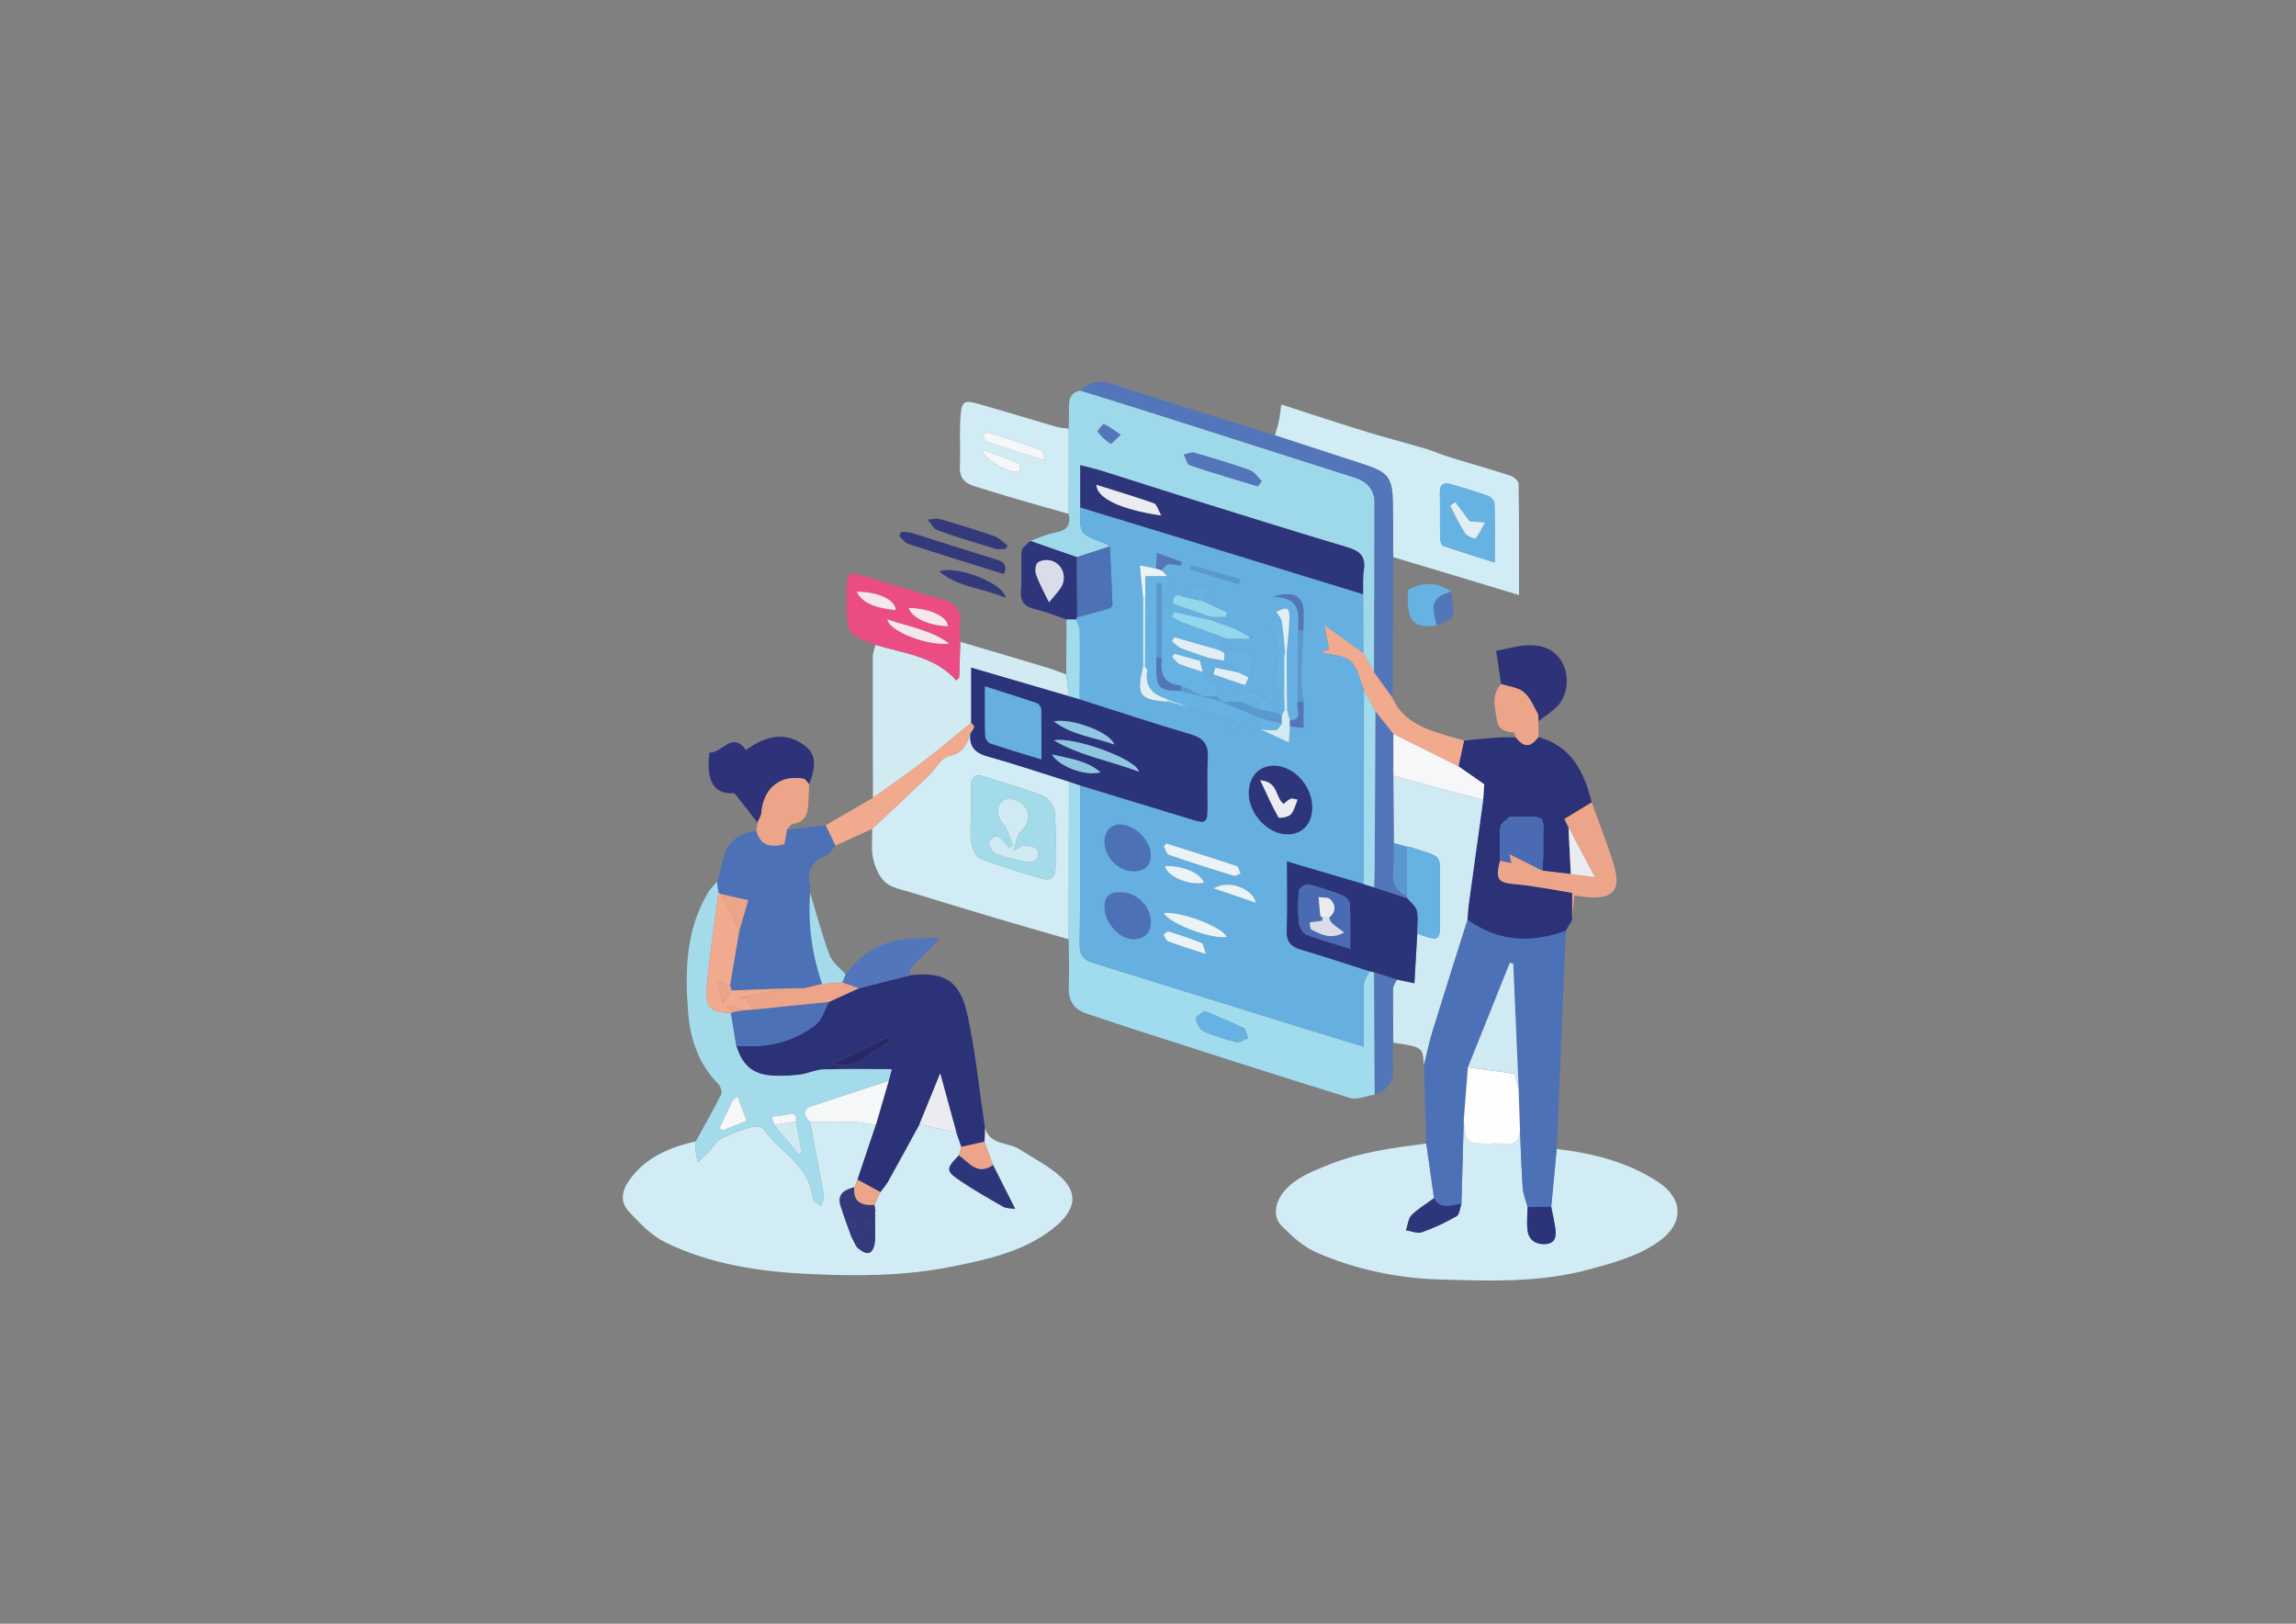 <?xml version="1.0" encoding="utf-8"?>
<!-- Generator: Adobe Illustrator 17.0.0, SVG Export Plug-In . SVG Version: 6.00 Build 0)  -->
<!DOCTYPE svg PUBLIC "-//W3C//DTD SVG 1.1//EN" "http://www.w3.org/Graphics/SVG/1.1/DTD/svg11.dtd">
<svg version="1.1" id="Layer_1" xmlns="http://www.w3.org/2000/svg" xmlns:xlink="http://www.w3.org/1999/xlink" x="0px" y="0px"
	 width="841.89px" height="595.28px" viewBox="0 0 841.89 595.28" enable-background="new 0 0 841.89 595.28" xml:space="preserve">
<rect x="0" y="0" width="841.89" height="595.28" fill="#808080" stroke="none"/>
<g>
	<g>
		<path fill="#D2ECF5" d="M361.156,413.277c1.629,6.658,8.338,5.327,12.514,7.98c5.063,3.217,10.541,6,14.973,9.945
			c8.492,7.557,3.821,14.372-3.067,19.622c-10.739,8.185-23.702,10.964-36.736,13.576c-17.1,3.426-34.355,3.487-51.555,2.698
			c-18.364-0.842-36.667-3.458-53.412-11.674c-5.077-2.491-9.366-7.023-13.308-11.275c-4.252-4.587-1.567-9.513,1.607-13.328
			c5.904-7.096,14.141-10.396,22.95-12.388c-0.053,0.995-0.242,2.008-0.126,2.984c0.186,1.564,0.575,3.104,0.878,4.654
			c1.322-1.223,2.709-2.384,3.95-3.684c1.532-1.606,2.639-3.895,4.472-4.877c3.455-1.85,7.236-3.184,11.011-4.293
			c1.411-0.415,4.013-0.184,4.66,0.74c5.99,8.552,17.184,13.458,18.11,25.64c0.068,0.901,1.947,1.664,2.985,2.491
			c0.377-1.21,1.249-2.507,1.054-3.615c-1.6-9.078-3.398-18.121-5.136-27.174c5.4-0.009,10.804-0.143,16.198,0.025
			c2.666,0.083,5.314,0.724,7.97,1.112c-2.243,6.684-4.487,13.367-6.734,20.041c-0.388,0.921-0.772,1.851-1.156,2.781
			c-3.435,0.912-6.37,2.343-5.072,6.689c1.143,3.829,2.616,7.56,3.943,11.334c0.644,1.259,1.288,2.517,1.932,3.776l0.194,0.196
			c0.218,0.2,0.437,0.4,0.655,0.599c2.626,2.058,4.809,2.502,5.748-1.58c0.082-0.664,0.163-1.327,0.245-1.991
			c-0.01-3.339-0.02-6.679-0.03-10.018c0.173-0.323,0.167-0.643-0.017-0.96c-0.068-0.526-0.136-1.053-0.204-1.579
			c0.711-1.557,1.421-3.115,2.132-4.672c0.966-1.314,2.084-2.543,2.874-3.956c3.867-6.919,7.647-13.888,11.458-20.839
			c4.521,0.98,9.042,1.96,13.564,2.941c0.606,1.755,1.212,3.511,1.814,5.264c-0.287,1.022-0.571,2.046-0.855,3.07
			c-4.889,5.048-4.945,5.754,0.903,9.66c4.962,3.315,10.166,6.277,15.352,9.24c1.032,0.589,2.465,0.476,4.353,0.794
			c-3.035-6.019-5.586-11.077-8.137-16.135c-1.038-2.84-2.076-5.68-3.114-8.52C361.049,416.806,361.102,415.041,361.156,413.277z"/>
		<path fill="#D2ECF5" d="M570.805,421.236c13.244,1.564,26.024,4.722,37.286,12.168c9.371,6.195,9.294,15.334,0.143,21.762
			c-7.742,5.438-16.622,7.805-25.644,10.247c-18.085,4.895-36.491,4.236-54.794,3.66c-15.588-0.49-30.98-3.688-45.356-10.018
			c-4.63-2.039-8.675-5.837-12.361-9.468c-3.516-3.463-2.591-8.65,0.542-12.535c4.068-5.044,9.757-7.233,15.341-9.554
			c11.832-4.917,24.411-6.71,37.028-8.226c0.944,6.665,1.888,13.331,2.831,19.996c-2.776,2.043-5.819,3.822-8.22,6.238
			c-1.263,1.271-1.405,3.656-2.053,5.537c1.958,0.286,4.171,1.298,5.824,0.717c4.399-1.547,8.679-3.566,12.728-5.883
			c1.098-0.628,1.209-2.981,1.773-4.542c0.281-10.161,0.562-20.322,0.843-30.483c0.858,8.391,0.858,8.391,9.463,8.409
			c1.318,0.003,2.673-0.189,3.947,0.049c5.281,0.987,7.639-1.125,7.162-6.455c0.329,7.551,0.539,15.11,1.059,22.648
			c0.163,2.358,1.162,4.659,1.778,6.986c-0.034,2.814-0.339,5.657-0.037,8.435c0.413,3.809,3.255,5.423,6.686,5.17
			c3.877-0.287,3.933-3.36,3.45-6.334c-0.397-2.449-0.945-4.874-1.426-7.31C569.467,435.38,570.136,428.308,570.805,421.236z"/>
		<path fill="#9ED8EB" d="M391.887,157.199c0.03-2.792,0.119-5.584,0.074-8.375c-0.05-3.022,1.05-5.087,4.234-5.633
			c8.714,2.72,17.441,5.401,26.14,8.167c24.834,7.897,49.658,15.821,74.481,23.752c4.399,1.406,7.185,4.354,7.192,9.067
			c0.033,20.793-0.087,41.586-0.151,62.379c-1.32-2.381-2.641-4.762-3.961-7.143c-0.027-7.185-0.055-14.37-0.082-21.556
			c0.073-2.987-0.157-6.02,0.286-8.952c0.75-4.969-1.559-6.933-6.055-8.272c-19.034-5.667-37.985-11.617-56.947-17.525
			c-11.074-3.45-22.104-7.039-33.171-10.511c-2.452-0.769-4.976-1.311-7.826-2.051c0,5.557,0,10.521,0,15.485
			c-0.279,9.766-0.276,9.757,8.799,13.086c0.737,0.27,1.387,0.78,2.077,1.178c-4.032,1.323-8.064,2.645-12.096,3.968
			c-5.693-1.983-11.385-3.965-17.078-5.948c3.03-1.057,5.988-2.536,9.107-3.069c4.23-0.723,5.907-2.685,4.935-6.861
			C391.86,177.989,391.873,167.594,391.887,157.199z M461.196,178.296c0.479-0.643,0.959-1.286,1.438-1.929
			c-1.445-1.365-2.662-3.367-4.376-3.982c-6.685-2.398-13.506-4.437-20.336-6.401c-1.117-0.321-2.536,0.406-3.815,0.648
			c0.708,1.355,1.124,3.574,2.17,3.927C444.516,173.339,452.875,175.763,461.196,178.296z M410.935,159.399
			c-2.551-1.704-4.262-3.046-6.184-3.92c-0.293-0.133-2.436,2.593-2.253,2.821c1.328,1.661,2.931,3.179,4.716,4.323
			C407.52,162.82,409.109,161.014,410.935,159.399z"/>
		<path fill="#4D71B7" d="M536.716,410.855c-0.281,10.161-0.562,20.322-0.843,30.483c-3.534,0.202-7.503,2.517-10.052-2.068
			c-0.944-6.665-1.888-13.331-2.831-19.996c-0.3-9.594-0.6-19.189-0.901-28.784c1.036-4.165,1.883-8.387,3.144-12.481
			c4.203-13.646,8.555-27.246,12.849-40.863c11.251,8.16,23.359,8.723,36.057,4.069c-1.111,26.674-2.222,53.348-3.333,80.022
			c-0.669,7.072-1.338,14.144-2.006,21.215c-2.891,0.013-5.782,0.026-8.673,0.039c-0.616-2.327-1.616-4.628-1.778-6.986
			c-0.52-7.538-0.729-15.097-1.06-22.646c-0.147-4.533-0.292-9.069-0.438-13.604c-0.659-15.312-1.318-30.624-1.978-45.936
			c-0.417-0.113-0.835-0.226-1.252-0.339c-5.125,12.782-10.249,25.565-15.374,38.347
			C537.736,397.836,537.226,404.345,536.716,410.855z"/>
		<path fill="#2C3278" d="M352.497,420.463c-0.606-1.755-1.211-3.511-1.817-5.266c-1.901-6.95-3.801-13.9-5.926-21.671
			c-2.791,6.843-5.214,12.787-7.638,18.73c-3.811,6.951-7.591,13.919-11.458,20.839c-0.79,1.413-1.907,2.642-2.859,3.954
			c-2.784-1.522-5.583-3.042-8.381-4.562c2.243-6.684,4.487-13.367,6.73-20.05c1.57-5.389,3.14-10.78,4.71-16.17
			c0.306-1.156,0.612-2.312,1.135-4.287c-8.887,0-17.001-0.179-25.1,0.096c-2.902,0.098-5.735,1.552-8.658,1.919
			c-3.266,0.41-6.609,0.512-9.899,0.354c-7.197-0.346-11.288-3.838-13.351-11.005c10.589,0.94,20.552-1.053,29.022-7.602
			c2.386-1.845,3.327-5.559,4.93-8.416c3.665-1.674,7.33-3.348,10.995-5.022c6.301-1.595,12.603-3.19,18.904-4.785
			c12.591-1.287,18.155,1.95,20.938,14.669c2.816,12.87,4.111,26.073,6.072,39.13c0.098,0.654,0.206,1.306,0.309,1.959
			c-0.054,1.765-0.108,3.529-0.161,5.292C358.163,419.199,355.33,419.831,352.497,420.463z M326.776,381.847
			c-0.271-0.591-0.542-1.182-0.813-1.774c-6.867,3.316-13.735,6.632-20.602,9.948C314.996,392.753,319.569,384.41,326.776,381.847z"
			/>
		<path fill="#D2ECF5" d="M391.879,344.361c-9.022-2.618-18.057-5.192-27.063-7.867c-10.216-3.035-20.418-6.118-30.598-9.273
			c-3.281-1.017-7.09-1.607-9.526-3.706c-2.33-2.008-3.814-5.581-4.526-8.725c-0.79-3.488-0.284-7.27-0.342-10.92
			c6.847-6.441,13.719-12.858,20.527-19.343c2.629-2.505,4.785-6.803,7.734-7.392c5.215-1.04,6.36-4.371,7.753-8.193
			c-0.507,4.764,1.672,7.084,6.305,8.373c10.02,2.787,19.886,6.126,29.815,9.239C391.932,305.823,391.905,325.092,391.879,344.361z
			 M356.007,298.833c0,3.322-0.39,6.707,0.138,9.942c0.348,2.134,1.557,5.233,3.175,5.865c7.499,2.929,15.23,5.303,22.976,7.535
			c2.827,0.815,4.771-0.506,4.72-3.944c-0.102-6.808,0.293-13.644-0.237-20.412c-0.167-2.136-2.2-5.18-4.117-5.936
			c-7.167-2.827-14.63-4.91-22.003-7.206c-3.245-1.01-4.7,0.399-4.658,3.693C356.045,291.857,356.01,295.345,356.007,298.833z"/>
		<path fill="#A0DCED" d="M391.879,344.361c0.026-19.269,0.053-38.538,0.079-57.807c1.371,0.472,2.741,0.944,4.111,1.417
			c-0.024,19.488,0.099,38.978-0.191,58.462c-0.061,4.129,1.863,5.626,5.103,6.633c25.047,7.785,50.096,15.566,75.148,23.338
			c7.683,2.384,15.375,4.735,23.874,7.351c0-8.295-0.128-15.589,0.099-22.871c0.051-1.622,1.354-3.204,2.081-4.805
			c0.567,0.127,1.135,0.255,1.702,0.382c0.069,14.953,0.139,29.906,0.208,44.859c-3.049,0.459-6.439,2.023-9.095,1.205
			c-26.109-8.039-52.1-16.459-78.114-24.806c-6.155-1.975-12.263-4.096-18.404-6.115c-4.748-1.561-6.779-4.737-6.583-9.776
			C392.123,356.015,391.905,350.184,391.879,344.361z M441.696,370.653c-1.315,1.005-3.396,2.087-3.264,2.589
			c0.455,1.737,1.303,4.092,2.684,4.729c3.887,1.792,8.065,3.051,12.239,4.065c1.253,0.304,2.868-0.885,4.317-1.391
			c-0.552-1.286-0.76-3.262-1.716-3.739C451.424,374.645,446.688,372.792,441.696,370.653z"/>
		<path fill="#2C3278" d="M574.138,341.214c-12.697,4.655-24.805,4.091-36.057-4.068c0.144-1.805,0.2-3.622,0.444-5.414
			c1.75-12.82,3.539-25.635,5.315-38.452c0.149-2.278,0.299-4.556,0.378-5.761c-3.691-2.569-6.559-4.566-9.427-6.562
			c0.681-3.145,1.363-6.29,2.044-9.435c3.846-0.372,7.688-0.812,11.541-1.091c2.447-0.177,4.911-0.115,7.368-0.159
			c3.194,3.871,5.273,3.855,8.377-0.064c12.171,3.372,16.796,12.893,19.528,23.949c-3.283,1.993-6.571,3.996-10.004,6.088
			c0.477,0.977,0.978,2.005,1.48,3.033c0.283,5.719,0.566,11.437,0.849,17.156c-3.433-0.399-6.865-0.798-10.298-1.198
			c0.064-2.821,0.217-5.643,0.176-8.463c-0.192-13.138,2.326-11.108-11.779-11.356c-0.166-0.003-0.404-0.069-0.488,0.015
			c-1.197,1.195-3.248,2.316-3.393,3.641c-0.448,4.105-0.169,8.289-0.172,12.442c-1.768,7.109-0.764,8.113,6.102,8.697
			c6.649,0.565,13.226,1.985,20.371,3.114c0,3.712,0,6.811,0,9.911C575.71,338.562,574.924,339.888,574.138,341.214z"/>
		<path fill="#D2ECF5" d="M467.496,159.605c0.503-1.812,1.103-3.605,1.483-5.442c0.377-1.826,0.533-3.698,0.829-5.865
			c11.024,3.544,21.298,6.948,31.638,10.136c6.898,2.127,13.91,3.882,20.831,5.936c3.281,0.974,6.435,2.372,9.707,3.382
			c7.262,2.242,14.593,4.266,21.818,6.62c1.256,0.409,3.023,1.983,3.04,3.043c0.209,13.089,0.136,26.183,0.136,40.733
			c-5.899-1.787-10.852-3.295-15.809-4.787c-10.094-3.037-20.191-6.066-30.286-9.099c-0.047-6.463-0.066-12.925-0.15-19.388
			c-0.127-9.78-1.528-11.67-10.707-14.663C489.182,166.677,478.339,163.141,467.496,159.605z M548.083,206.232
			c0-8.212,0.093-14.966-0.106-21.712c-0.028-0.951-1.311-2.347-2.31-2.704c-4.507-1.607-9.104-2.974-13.703-4.307
			c-2.668-0.774-4.055,0.169-3.994,3.175c0.109,5.468-0.029,10.941,0.075,16.409c0.02,1.043,0.432,2.772,1.08,3
			C535.074,202.187,541.115,204.02,548.083,206.232z"/>
		<path fill="#A3DBEB" d="M269.985,383.342c2.063,7.167,6.153,10.659,13.351,11.005c3.29,0.158,6.633,0.057,9.899-0.354
			c2.923-0.367,5.755-1.821,8.658-1.919c8.099-0.275,16.213-0.096,25.1-0.096c-0.523,1.975-0.829,3.131-1.135,4.287
			c-9.332,3.059-18.671,6.098-27.994,9.185c-4.039,1.338-3.026,3.528-0.883,5.846c1.738,9.053,3.537,18.096,5.136,27.174
			c0.195,1.109-0.676,2.406-1.054,3.615c-1.037-0.827-2.916-1.59-2.985-2.491c-0.926-12.182-12.12-17.089-18.11-25.64
			c-0.648-0.925-3.249-1.155-4.66-0.74c-3.775,1.109-7.556,2.443-11.011,4.293c-1.833,0.981-2.94,3.271-4.472,4.877
			c-1.241,1.3-2.628,2.461-3.95,3.684c-0.303-1.55-0.692-3.09-0.878-4.654c-0.116-0.977,0.073-1.99,0.126-2.984
			c3.152-5.731,6.421-11.406,9.332-17.258c0.455-0.915-0.32-3.037-1.204-3.928c-7.172-7.232-10.162-16.391-10.921-26.034
			c-1.188-15.1-0.905-30.2,7.214-43.859c0.906-1.524,2.251-2.785,3.393-4.168c0.178,1.342,0.356,2.683,0.53,4.024
			c-1.509,11.707-3.374,23.384-4.387,35.133c-0.614,7.123,1.659,8.859,8.923,9.076C268.664,375.393,269.324,379.368,269.985,383.342
			z M291.01,408.274c-2.681,0.389-5.362,0.777-8.043,1.166c0.314,0.986,0.627,1.973,0.941,2.959c2.97,3.613,5.939,7.227,8.909,10.84
			c0.386-0.23,0.773-0.46,1.159-0.69c-0.698-3.781-1.395-7.563-2.093-11.344c-0.001-0.623-0.001-1.246-0.002-1.868
			C291.591,408.983,291.301,408.629,291.01,408.274z M275.751,410.087c-0.656,0.268-1.312,0.536-1.968,0.805
			c-1.121-2.968-2.243-5.935-3.364-8.903c-0.612,0.504-1.224,1.008-1.836,1.511c-1.567,3.357-3.133,6.714-4.7,10.071
			c0.37,0.293,0.741,0.587,1.111,0.88C268.58,412.996,272.166,411.541,275.751,410.087z"/>
		<path fill="#4D71B7" d="M263.469,327.209c-0.178-1.341-0.356-2.682-0.533-4.024c0.633-2.223,1.512-4.409,1.852-6.675
			c1.098-7.303,5.559-10.919,12.538-11.975c1.404,4.987,4.367,6.424,10.294,4.952c0.303-1.75,0.61-3.522,0.918-5.295
			c4.748-0.557,9.497-1.113,14.246-1.67c1.192,2.495,2.383,4.99,3.575,7.485c-1.163,1.279-2.089,3.158-3.532,3.729
			c-5.061,2.002-7.002,5.374-5.869,10.657c0.203,0.948,0.079,1.967,0.107,2.952c-0.839,11.431,0.675,22.553,4.394,33.382
			c-2.148,0.516-4.294,1.034-6.44,1.551c-1.002,0.025-2.003,0.05-3.005,0.075c-1.349,0.015-2.699,0.03-4.048,0.045
			c-6.549,0.242-13.099,0.484-19.648,0.725c-0.212-0.617-0.424-1.235-0.636-1.852c1.127-6.651,2.253-13.301,3.38-19.952
			c1.093-3.753,2.186-7.505,3.283-11.274c-3.746-0.853-6.94-1.58-10.134-2.307C264.035,327.471,263.788,327.295,263.469,327.209z"/>
		<path fill="#CFEAF3" d="M543.842,293.281c-1.776,12.817-3.565,25.632-5.315,38.452c-0.245,1.792-0.301,3.609-0.444,5.414
			c-4.295,13.617-8.646,27.217-12.849,40.862c-1.261,4.094-2.108,8.316-3.144,12.481c-0.387-6.6-0.387-6.6-11.198-8.227
			c-0.051-6.608-0.171-13.216-0.088-19.822c0.014-1.116,0.903-2.221,1.386-3.332c2.138,0.453,4.278,0.907,6.433,1.364
			c0.383-6.532,0.727-12.403,1.073-18.276c0.615,0.257,1.214,0.559,1.843,0.767c6,1.982,6.46,1.643,6.479-4.776
			c0.013-4.328,0.043-8.657,0.001-12.984c-0.123-12.646,1.662-10.543-11.133-14.708c-0.305-0.099-0.66-0.047-0.991-0.066
			c-1.609-0.446-3.217-0.891-4.826-1.337c-0.059-8.266-0.119-16.531-0.178-24.797c1.883,0.57,3.753,1.19,5.653,1.7
			C525.638,288.44,534.741,290.855,543.842,293.281z"/>
		<path fill="#D2EBF3" d="M352.13,235.305c10.52,3.119,21.049,6.213,31.556,9.376c2.466,0.742,4.862,1.716,7.29,2.584
			c0.32,2.657,0.64,5.314,0.96,7.972c-11.674-3.411-23.349-6.821-35.814-10.463c0,7.34,0,13.773,0,20.205
			c-5.875,4.763-11.646,9.663-17.655,14.252c-6.001,4.583-12.24,8.855-18.375,13.263c-0.035-17.275-0.094-34.55-0.059-51.824
			c0.003-1.42,0.645-2.838,0.99-4.257c10.437,3.199,21.816,4.133,29.609,13.056c0.697-0.766,1.083-0.992,1.092-1.231
			C351.887,243.928,352.004,239.616,352.13,235.305z"/>
		<path fill="#5376BA" d="M467.496,159.605c10.843,3.536,21.686,7.072,32.53,10.607c9.179,2.993,10.581,4.883,10.707,14.663
			c0.084,6.462,0.102,12.925,0.15,19.388c-0.059,15.316-0.112,30.633-0.184,45.949c-0.009,1.828-0.125,3.655-0.189,5.478
			c-2.216-3.048-4.434-6.09-6.653-9.133c0.064-20.793,0.184-41.586,0.151-62.379c-0.007-4.713-2.793-7.662-7.192-9.067
			c-24.823-7.931-49.647-15.855-74.481-23.752c-8.699-2.766-17.426-5.447-26.14-8.167c3.543-3.546,7.341-3.848,12.168-2.261
			C427.998,147.384,447.773,153.417,467.496,159.605z"/>
		<path fill="#D2ECF5" d="M391.887,157.199c-0.013,10.395-0.027,20.79-0.041,31.186c-6.658-1.887-13.325-3.736-19.966-5.675
			c-4.919-1.437-9.802-2.994-14.703-4.492c-3.622-1.107-5.428-3.261-5.225-7.333c0.298-5.98-0.199-12.006,0.23-17.97
			c0.425-5.909,1.234-6.343,6.813-4.769c9.378,2.647,18.691,5.526,28.051,8.238C388.607,156.837,390.27,156.936,391.887,157.199z
			 M383.151,168.79c-0.583-2.047-0.614-3.48-1.097-3.653c-6.516-2.34-13.083-4.54-19.683-6.635c-0.469-0.149-1.85,0.84-1.822,1.228
			c0.059,0.8,0.621,2.035,1.259,2.249C368.574,164.245,375.394,166.345,383.151,168.79z M359.83,164.665
			c1.549,4.445,11.362,9.448,13.746,8.039c0.502-0.297,0.596-2.543,0.36-2.64C369.571,168.26,365.128,166.645,359.83,164.665z"/>
		<path fill="#EB4C83" d="M352.13,235.305c-0.126,4.311-0.243,8.623-0.405,12.933c-0.009,0.239-0.396,0.465-1.092,1.231
			c-7.793-8.923-19.173-9.857-29.609-13.056c-10.481-3.97-10.361-3.972-10.564-15.343c-0.244-13.695-0.094-11.672,11.41-8.349
			c7.646,2.209,15.194,4.776,22.884,6.813c5.28,1.399,8.14,3.986,7.241,9.814C351.695,231.28,352.066,233.316,352.13,235.305z
			 M348.022,235.939c-6.587-4.98-14.755-6.114-22.634-8.866C325.749,231.156,339.695,236.915,348.022,235.939z M314.151,216.947
			c1.629,3.796,6.752,6.094,14.263,6.712C328.424,219.992,322.074,216.907,314.151,216.947z M333.173,222.862
			c1.328,3.788,7.242,6.421,14.424,6.741C347.347,226.026,341.304,223.119,333.173,222.862z"/>
		<path fill="#2E3278" d="M277.753,301.567c-2.706-3.455-5.413-6.911-8.452-10.792c-7.252,0.656-10.613-4.241-9.154-14.9
			c4.531,0.46,8.23-8.061,13.38-0.919c6.941-4.947,14.154-7.163,21.579-1.579c4.077,3.066,4.31,7.271,1.584,14.099
			c-0.685-0.686-1.287-1.833-2.075-1.981c-8.517-1.592-14.726,3.534-15.434,12.437C279.082,299.174,278.247,300.357,277.753,301.567
			z"/>
		<path fill="#EDA58A" d="M576.496,337.236c0-3.099,0-6.199,0-9.911c-7.145-1.129-13.722-2.549-20.371-3.114
			c-6.866-0.583-7.87-1.588-6.103-8.695c1.217,0.262,2.436,0.521,4.153,0.887c-0.403-1.815-0.671-3.02-0.732-3.295
			c3.841,1.924,8.038,4.026,12.235,6.128c3.433,0.399,6.865,0.798,10.298,1.197c2.472,0.327,4.944,0.654,8.846,1.171
			c-3.712-7.016-6.703-12.671-9.695-18.326c-0.501-1.028-1.003-2.055-1.48-3.033c3.433-2.092,6.721-4.095,10.004-6.088
			c2.761,7.774,5.844,15.443,8.208,23.327c2.624,8.748-0.417,12.135-9.528,11.444c-1.614-0.122-3.217-0.396-5.093-0.634
			C576.977,331.448,576.737,334.342,576.496,337.236z"/>
		<path fill="#F2AA8E" d="M503.856,246.557c2.219,3.043,4.437,6.085,6.653,9.133c2.559,5.979,7.439,9.47,13.196,11.727
			c4.259,1.67,8.747,2.756,13.132,4.104c-0.683,3.147-1.364,6.292-2.045,9.44c-7.969-3.968-15.939-7.941-23.909-11.913
			c-2.179-2.727-4.359-5.454-6.538-8.182c-1.4-2.601-2.8-5.202-4.199-7.804c-1.534-3.646-2.21-8.219-4.855-10.666
			c-2.422-2.242-6.97-2.187-11.073-3.275c1.451-0.492,2.547-0.864,3.074-1.043c-0.565-2.983-1.061-5.601-1.721-9.085
			c5.438,3.956,9.88,7.189,14.322,10.421C501.215,241.795,502.536,244.176,503.856,246.557z"/>
		<path fill="#F2AA8E" d="M320.093,292.494c6.135-4.408,12.373-8.68,18.375-13.263c6.008-4.589,11.78-9.488,17.656-14.25
			c0.402,0.494,1.222,1.102,1.123,1.455c-0.25,0.896-0.911,1.677-1.408,2.504c-1.393,3.825-2.538,7.156-7.753,8.196
			c-2.949,0.588-5.104,4.887-7.734,7.392c-6.807,6.485-13.679,12.902-20.527,19.343c-4.49,2.045-8.978,4.094-13.467,6.139
			c-1.191-2.498-2.382-4.993-3.574-7.488C308.553,299.179,314.323,295.837,320.093,292.494z"/>
		<path fill="#2E3278" d="M550.429,250.77c-0.614-4.076-1.228-8.151-1.828-12.139c4.701-0.906,8.012-1.945,11.363-2.098
			c5.197-0.238,9.886,1.314,12.746,6.139c2.759,4.656,2.327,11.75-1.337,15.865c-2.045,2.297-4.822,3.942-7.27,5.88
			c-0.076-0.951,0.144-2.069-0.28-2.824c-1.539-2.742-2.804-5.96-5.111-7.853C556.576,251.988,553.238,251.702,550.429,250.77z"/>
		<path fill="#2E367B" d="M377.802,198.315c5.693,1.983,11.385,3.965,17.079,5.949c0.033,7.362,0.065,14.723,0.097,22.084
			c-0.18,0.233-0.29,0.496-0.33,0.787c-1.198-0.007-2.395-0.013-3.593-0.02c-3.749-1.269-7.431-2.827-11.267-3.728
			c-3.97-0.932-5.842-2.616-5.414-7.046c0.46-4.751-0.137-9.601,0.244-14.366C374.723,200.679,376.69,199.531,377.802,198.315z
			 M384.65,220.813c1.761-2.151,3.092-3.583,4.202-5.17c2.545-3.64,0.952-8.799-3.337-10.082c-1.519-0.454-3.814-0.226-4.981,0.683
			c-0.877,0.684-1.074,3.155-0.597,4.478C381.122,214.01,382.866,217.095,384.65,220.813z"/>
		<path fill="#5376BA" d="M333.837,357.517c-6.301,1.595-12.603,3.19-18.904,4.784c-2.037-0.704-4.075-1.407-6.112-2.11
			c0.414-0.984,0.827-1.968,1.241-2.953c6.672-8.936,15.467-13.457,26.735-13.15c2.429,0.066,4.878-0.622,7.983-0.056
			c-3.623,3.657-7.288,7.274-10.813,11.023C333.537,355.513,333.862,356.68,333.837,357.517z"/>
		<path fill="#EDA58A" d="M277.753,301.567c0.494-1.21,1.329-2.393,1.427-3.635c0.709-8.903,6.917-14.029,15.434-12.437
			c0.788,0.147,1.39,1.295,2.075,1.981c-0.11,2.582-0.175,5.163-0.336,7.739c-0.222,3.574-1.489,6.237-5.564,6.82
			c-0.833,0.119-1.5,1.406-2.248,2.155c-0.312,1.773-0.619,3.546-0.922,5.296c-5.928,1.472-8.891,0.035-10.294-4.952
			C277.471,303.546,277.612,302.556,277.753,301.567z"/>
		<path fill="#5376BA" d="M512.19,359.108c-0.485,1.11-1.374,2.215-1.388,3.331c-0.083,6.606,0.037,13.215,0.088,19.822
			c-0.069,2.65-0.442,5.335-0.143,7.943c0.633,5.528-1.185,9.355-6.654,11.115c-0.068-14.953-0.138-29.906-0.207-44.859
			C506.654,357.343,509.422,358.226,512.19,359.108z"/>
		<path fill="#EDA58A" d="M550.429,250.77c2.809,0.932,6.147,1.218,8.283,2.971c2.307,1.894,3.572,5.112,5.111,7.853
			c0.424,0.756,0.204,1.873,0.28,2.824c0.007,1.93,0.013,3.86,0.02,5.79c-3.104,3.919-5.183,3.935-8.376,0.064
			c-0.198-0.585-0.338-1.651-0.599-1.682c-3.048-0.355-5.651-0.801-6.287-4.732C548.116,259.262,546.796,254.772,550.429,250.77z"/>
		<path fill="#34397C" d="M330.527,194.931c1.42,0.184,2.902,0.165,4.249,0.583c10.104,3.142,20.165,6.426,30.279,9.535
			c2.673,0.822,4.552,1.743,3.05,5.439c-11.91-3.738-23.56-7.333-35.148-11.12c-1.264-0.413-2.165-1.939-3.234-2.948
			C329.991,195.924,330.259,195.428,330.527,194.931z"/>
		<path fill="#66B2E3" d="M526.961,229.263c-8.856,1.375-11.558-1.911-10.587-13.067c5.379-2.914,10.668-2.849,15.839,0.71
			C525.478,218.85,524.342,221.524,526.961,229.263z"/>
		<path fill="#34397C" d="M368.708,201.258c-1.262,0-2.616,0.301-3.772-0.049c-7.134-2.163-14.274-4.33-21.285-6.851
			c-1.431-0.514-2.318-2.539-3.456-3.867c1.496-0.082,3.108-0.569,4.468-0.178c6.684,1.923,13.345,3.953,19.914,6.236
			c1.805,0.627,3.263,2.255,4.879,3.424C369.206,200.401,368.957,200.83,368.708,201.258z"/>
		<path fill="#A3DBEB" d="M310.062,357.239c-0.414,0.984-0.827,1.968-1.239,2.953c-2.453,0.179-4.907,0.358-7.362,0.536
			c-3.72-10.831-5.235-21.953-4.396-33.384c2.325,7.633,4.346,15.378,7.135,22.836C305.211,352.886,308.054,354.906,310.062,357.239
			z"/>
		<path fill="#A0DCED" d="M391.056,227.115c1.198,0.007,2.395,0.013,3.594,0.019c0.449,1.319,1.27,2.634,1.284,3.958
			c0.087,8.441-0.003,16.883-0.036,25.325c-1.321-0.394-2.642-0.787-3.963-1.181c-0.32-2.657-0.639-5.314-0.959-7.971
			C391.003,240.548,391.029,233.832,391.056,227.115z"/>
		<path fill="#34397C" d="M368.724,219.148c-8.36-3.541-17.09-3.726-24.349-9.627C350.224,207.023,368.128,213.698,368.724,219.148z
			"/>
		<path fill="#5376BA" d="M526.961,229.263c-2.619-7.739-1.482-10.413,5.253-12.357c0.243,3.033,1.2,6.261,0.448,9.024
			C532.248,227.446,528.955,228.178,526.961,229.263z"/>
		<path fill="#F5F7F9" d="M296.98,411.298c-2.143-2.318-3.156-4.509,0.883-5.846c9.323-3.087,18.662-6.126,27.994-9.185
			c-1.57,5.39-3.14,10.78-4.71,16.17c-2.656-0.389-5.304-1.03-7.97-1.113C307.783,411.155,302.38,411.289,296.98,411.298z"/>
		<path fill="#2E367B" d="M364.109,427.09c2.551,5.058,5.102,10.116,8.137,16.135c-1.888-0.318-3.321-0.204-4.353-0.794
			c-5.186-2.963-10.39-5.925-15.352-9.24c-5.847-3.906-5.792-4.612-0.908-9.659C355.364,426.204,358.474,431.076,364.109,427.09z"/>
		<path fill="#34397C" d="M320.874,444.263c0.01,3.339,0.02,6.679,0.03,10.018c-0.508,0.294-1.015,0.589-1.523,0.883
			c0.426,0.369,0.852,0.739,1.278,1.108c-0.939,4.082-3.121,3.638-5.747,1.58c-0.179-0.242-0.398-0.442-0.656-0.6
			c0,0-0.194-0.196-0.194-0.196c0.169-1.674,1.876-4.136-1.932-3.776c-1.327-3.774-2.8-7.505-3.943-11.334
			c-1.298-4.346,1.637-5.776,5.07-6.689c-0.494,5.54,2.803,6.745,7.397,6.466c0.068,0.526,0.136,1.053,0.204,1.579
			c-0.116,0.094-0.345,0.225-0.328,0.276C320.607,443.819,320.752,444.037,320.874,444.263z M312.988,450.129
			c0.377-0.533,0.79-0.861,0.802-1.202c0.013-0.384-0.335-0.78-0.526-1.171c-0.365,0.376-0.853,0.701-1.04,1.15
			C312.135,449.12,312.622,449.572,312.988,450.129z M318.585,448.002c-0.279-0.121-0.559-0.242-0.838-0.363
			c-0.12,0.281-0.395,0.621-0.316,0.824c0.078,0.199,0.515,0.259,0.794,0.38C318.345,448.563,318.465,448.284,318.585,448.002z"/>
		<path fill="#EBECF2" d="M337.116,412.256c2.424-5.943,4.847-11.887,7.638-18.73c2.125,7.771,4.026,14.721,5.926,21.671
			C346.159,414.216,341.638,413.236,337.116,412.256z"/>
		<path fill="#EDA58A" d="M364.109,427.09c-5.635,3.986-8.744-0.886-12.476-3.558c0.29-1.025,0.574-2.049,0.861-3.071
			c2.836-0.63,5.669-1.262,8.502-1.892C362.033,421.41,363.071,424.25,364.109,427.09z"/>
		<path fill="#EDA58A" d="M320.653,441.723c-4.594,0.278-7.891-0.926-7.397-6.466c0.386-0.929,0.77-1.859,1.158-2.78
			c2.803,1.529,5.601,3.049,8.385,4.572C322.074,438.608,321.363,440.166,320.653,441.723z"/>
		<path fill="#2E367B" d="M312.129,453.28c3.808-0.36,2.101,2.102,1.932,3.776C313.417,455.798,312.773,454.539,312.129,453.28z"/>
		<path fill="#2E367B" d="M320.658,456.272c-0.426-0.369-0.852-0.739-1.278-1.108c0.508-0.294,1.015-0.589,1.523-0.883
			C320.822,454.945,320.74,455.609,320.658,456.272z"/>
		<path fill="#2E367B" d="M320.874,444.263c-0.121-0.226-0.267-0.444-0.345-0.684c-0.017-0.051,0.212-0.182,0.328-0.276
			C321.041,443.619,321.046,443.94,320.874,444.263z"/>
		<path fill="#2E367B" d="M314.255,457.253c0.258,0.157,0.477,0.357,0.656,0.6C314.692,457.652,314.474,457.452,314.255,457.253z"/>
		<path fill="#FEFEFE" d="M536.716,410.855c0.51-6.509,1.02-13.018,1.53-19.528c5.804,0.782,11.608,1.564,17.109,2.306
			c0.584,2.197,1.039,3.91,1.494,5.623c0.146,4.535,0.291,9.07,0.438,13.604c0.478,5.328-1.881,7.44-7.161,6.454
			c-1.274-0.238-2.629-0.046-3.947-0.049C537.574,419.246,537.574,419.246,536.716,410.855z"/>
		<path fill="#2E367B" d="M525.821,439.27c2.549,4.585,6.518,2.27,10.052,2.068c-0.564,1.561-0.675,3.914-1.773,4.542
			c-4.05,2.317-8.33,4.336-12.728,5.883c-1.653,0.581-3.866-0.431-5.824-0.717c0.648-1.882,0.79-4.267,2.053-5.537
			C520.002,443.092,523.044,441.313,525.821,439.27z"/>
		<path fill="#2B347A" d="M560.125,442.491c2.891-0.013,5.782-0.027,8.673-0.039c0.481,2.436,1.029,4.861,1.426,7.31
			c0.482,2.973,0.427,6.047-3.45,6.334c-3.431,0.254-6.273-1.361-6.686-5.17C559.787,448.148,560.091,445.305,560.125,442.491z"/>
		<path fill="#65B0E1" d="M395.898,256.417c0.032-8.442,0.123-16.884,0.036-25.325c-0.014-1.324-0.835-2.639-1.284-3.958
			c0.039-0.291,0.149-0.553,0.329-0.787c3.941-1.077,7.893-2.117,11.81-3.274c0.486-0.144,1.139-0.926,1.122-1.392
			c-0.254-7.131-0.606-14.258-0.936-21.385c-0.69-0.398-1.34-0.908-2.077-1.178c-9.075-3.329-9.078-3.32-8.799-13.086
			c11.58,3.533,23.166,7.047,34.74,10.601c22.995,7.063,45.983,14.149,68.973,21.225c0.028,7.185,0.055,14.37,0.082,21.556
			c-4.443-3.232-8.885-6.464-14.323-10.42c0.66,3.484,1.156,6.102,1.721,9.085c-0.527,0.179-1.623,0.551-3.074,1.043
			c4.104,1.088,8.651,1.034,11.073,3.275c2.644,2.447,3.32,7.02,4.854,10.667c-0.035,23.689-0.07,47.377-0.105,71.065
			c-9.098-2.688-18.197-5.376-28.143-8.314c0,9.18,0.22,17.287-0.091,25.375c-0.16,4.169,1.629,5.919,5.323,7.01
			c8.395,2.479,16.707,5.236,25.053,7.88c-0.727,1.601-2.03,3.183-2.081,4.805c-0.228,7.282-0.099,14.576-0.099,22.871
			c-8.498-2.616-16.191-4.967-23.874-7.351c-25.052-7.772-50.1-15.553-75.148-23.338c-3.24-1.007-5.165-2.504-5.103-6.633
			c0.29-19.484,0.167-38.974,0.191-58.461c13.647,4.155,27.299,8.295,40.939,12.472c5.147,1.576,5.699,1.224,5.744-4.264
			c0.05-6.148-0.203-12.309,0.11-18.442c0.244-4.785-1.556-7.126-6.225-8.502C422.985,265.212,409.468,260.724,395.898,256.417z
			 M436.01,259.287l-0.021-0.012c3.343,1.006,6.687,2.012,10.03,3.018l-0.039-0.023c2.022,0.334,4.045,0.668,6.068,1.003
			c0.525,0.321,1.049,0.641,1.574,0.962c-1.353,1.095-2.707,2.19-4.06,3.285c0.249,0.39,0.499,0.78,0.748,1.17
			c3.23-2.134,6.461-4.268,9.691-6.402c0.678,0.314,1.355,0.627,2.032,0.942c0.023,1.369,0.046,2.739,0.068,4.108
			c3.288,1.528,6.577,3.056,10.513,4.885c0.2-3.039,0.295-4.479,0.389-5.919c1.536,0.176,3.072,0.353,4.966,0.57
			c0-3.422,0-6.488,0-9.554c-0.308-2.779-0.905-5.563-0.863-8.337c0.089-5.939,0.509-11.873,0.793-17.809
			c0.037-2.327,0.103-4.654,0.104-6.981c0.002-5.451-3.711-7.873-11.205-5.36c10.328,0.103,9.397,6.214,9.238,11.882
			c-0.005,0.166,0.017,0.332,0.027,0.498c-0.032,8.673-0.064,17.346-0.096,26.018c-1.192,2.222,2.569,6.604-3.015,6.91
			c-0.337-1.287-0.674-2.573-1.01-3.86c-0.047-7.009-0.095-14.018-0.142-21.026c0.362-4.273,0.954-8.543,1.016-12.821
			c0.054-3.739-1.026-4.092-4.836-2.098c-0.648,2.138-1.296,4.275-1.839,6.065c0.807,2.783,2.275,5.617,2.305,8.467
			c0.046,4.34-1.186,8.687-1.236,13.038c-0.013,1.111,2.38,2.25,3.67,3.376c0.056,1.666,0.113,3.332,0.169,4.999
			c-0.357,0.676-0.714,1.352-1.072,2.028c-0.662-0.328-1.323-0.657-1.985-0.985c-0.424-4.174-7.881-9.239-11.481-7.248
			c-1.447,0.8-5.373-0.937-4.51,3.202c-1.335,0.002-2.671,0.004-4.006,0.006l0.006,0.004c-0.668-0.66-1.337-1.321-2.005-1.981
			c1.563-2.534,0.892-4.142-1.774-5.503c-1.32-0.674-2.159-2.289-3.216-3.478c-0.334-1.354-0.668-2.708-1.003-4.062
			c1.059-0.356,2.117-0.711,3.173-1.066c1.892,0.338,3.785,0.677,5.677,1.015c1.713,1.426,3.427,2.853,5.14,4.279
			c-2.79-0.566-5.581-1.132-8.371-1.697c-0.234,0.806-0.468,1.613-0.701,2.419c3.841,1.354,7.673,2.738,11.563,3.931
			c0.136,0.042,0.857-1.823,1.305-2.799c0.562-1.65,1.533-3.291,1.571-4.953c0.038-1.632-0.871-3.287-1.365-4.932
			c-2.944,1.003-6.368-2.596-9.048,0.942c-0.649-0.363-1.297-0.725-1.946-1.088c0.999-1.378,1.998-2.757,2.996-4.135
			c2.655,0.027,5.311,0.054,7.966,0.081c0.516-0.428,1.032-0.856,1.548-1.285c-0.51,0.108-1.02,0.216-1.53,0.324
			c-1.327-0.711-2.653-1.423-3.98-2.134c-0.664-0.304-1.327-0.608-1.991-0.912c-2.677-0.969-5.354-1.938-8.031-2.907
			c0.015-0.387,0.03-0.773,0.045-1.16c1.841,0,3.682,0,5.523,0c0.111-0.556,0.221-1.113,0.332-1.669
			c-2.973-1.393-5.945-2.786-8.918-4.179c0.999-1.317,1.997-2.635,3.001-3.949c-5.894-2.222-7.372-1.69-7.966,2.87
			c-2.11,0.301-5.662-3.689-5.958,2.004c-1.326,0.674-2.652,1.348-3.98,2.022c-0.006-1.336-0.012-2.673-0.018-4.009
			c1.139-1.978,2.278-3.955,3.334-5.789c-0.339-0.549-0.874-1.415-1.409-2.281c-0.683-0.719-1.367-1.437-2.05-2.156
			c0.727-0.753,1.389-2.047,2.193-2.143c1.597-0.19,3.272,0.281,4.915,0.479c0.095-0.448,0.19-0.896,0.284-1.344
			c-2.788-1.031-5.576-2.062-9.068-3.354c-0.153,2.533-0.249,4.134-0.346,5.736c-1.693-0.319-3.386-0.638-5.937-1.119
			c0.43,4.344,0.807,8.144,1.183,11.943c0.004,8.353,0.008,16.706,0.013,25.058c-2.351,10.226-1.777,12.167,8.848,12.956
			C430.671,257.938,433.34,258.613,436.01,259.287z M481.164,296.096c0.065-7.846-6.735-15.324-13.978-15.372
			c-5.542-0.036-9.27,4.006-9.282,10.062c-0.014,7.454,6.786,14.861,13.847,15.083C477.389,306.048,481.114,302.18,481.164,296.096z
			 M410.98,327.147c-3.464-0.203-5.907,1.056-5.979,5.221c-0.097,5.659,5.275,11.862,10.4,11.951c4.181,0.073,6.618-2.267,6.57-6.31
			C421.904,332.249,416.923,327.217,410.98,327.147z M415.237,319.413c4.26,0.063,6.56-1.805,6.738-5.473
			c0.257-5.28-5.462-11.379-10.929-11.656c-3.6-0.183-5.988,2.33-6.038,6.354C404.943,313.982,410.025,319.335,415.237,319.413z
			 M427.681,309.233c-0.315,0.365-0.63,0.729-0.945,1.094c0.618,1.061,1.009,2.777,1.889,3.082
			c7.839,2.716,15.752,5.223,23.685,7.656c0.705,0.216,1.701-0.519,2.562-0.813c-0.438-0.94-0.668-2.499-1.345-2.726
			C444.95,314.651,436.307,311.967,427.681,309.233z M426.836,334.738c1.336,3.636,17.288,9.736,22.914,8.761
			C448.599,339.952,433.069,334.014,426.836,334.738z M442.19,349.768c-0.803-2.144-0.926-3.794-1.606-4.07
			c-3.947-1.602-8.009-2.937-12.084-4.193c-0.472-0.145-1.266,0.754-1.91,1.17c0.573,0.842,0.97,2.154,1.75,2.448
			C432.326,346.626,436.411,347.867,442.19,349.768z M441.447,323.614c-1.328-3.616-7.856-6.392-14.309-6.085
			C427.93,321.328,435.948,324.737,441.447,323.614z M460.55,330.989c-1.301-5.339-10.26-8.669-15.494-5.278
			C450.008,327.398,454.96,329.085,460.55,330.989z M436.763,207.207c-0.136,0.488-0.272,0.976-0.408,1.463
			c5.953,1.813,11.907,3.627,17.861,5.44c0.165-0.569,0.329-1.138,0.494-1.707C448.727,210.671,442.745,208.939,436.763,207.207z
			 M459.233,267.98c0-0.135,0-0.27-0.001-0.404c-0.494,0-0.989,0-1.483,0c0,0.135,0,0.27,0.001,0.404
			C458.244,267.98,458.738,267.98,459.233,267.98z"/>
		<path fill="#2E367B" d="M499.813,217.858c-22.991-7.076-45.978-14.162-68.973-21.225c-11.573-3.555-23.159-7.068-34.74-10.601
			c0-4.964,0-9.928,0-15.485c2.85,0.74,5.374,1.282,7.826,2.051c11.067,3.472,22.097,7.061,33.171,10.511
			c18.962,5.908,37.912,11.858,56.947,17.525c4.496,1.339,6.805,3.303,6.055,8.272C499.657,211.837,499.886,214.87,499.813,217.858z
			 M402.008,177.753c0.271,5.064,9.198,9.053,23.782,11.242c-1.163-2.028-1.621-4.085-2.676-4.46
			C416.338,182.127,409.431,180.088,402.008,177.753z"/>
		<path fill="#4D71B7" d="M406.976,200.296c0.329,7.128,0.682,14.255,0.936,21.385c0.017,0.466-0.636,1.248-1.122,1.392
			c-3.917,1.158-7.868,2.198-11.81,3.274c-0.033-7.361-0.065-14.722-0.098-22.084C398.912,202.941,402.944,201.618,406.976,200.296z
			"/>
		<path fill="#5376BA" d="M461.196,178.296c-8.322-2.533-16.68-4.957-24.919-7.737c-1.046-0.353-1.462-2.572-2.17-3.927
			c1.279-0.242,2.698-0.969,3.815-0.648c6.83,1.964,13.65,4.002,20.336,6.401c1.714,0.615,2.931,2.617,4.376,3.982
			C462.155,177.01,461.676,177.653,461.196,178.296z"/>
		<path fill="#5376BA" d="M410.935,159.399c-1.827,1.615-3.415,3.421-3.721,3.225c-1.785-1.144-3.388-2.662-4.716-4.323
			c-0.183-0.228,1.961-2.954,2.253-2.821C406.674,156.353,408.384,157.695,410.935,159.399z"/>
		<path fill="#CFEAF3" d="M556.849,399.256c-0.455-1.713-0.911-3.426-1.494-5.623c-5.501-0.741-11.305-1.523-17.109-2.306
			c5.125-12.782,10.249-25.565,15.374-38.347c0.417,0.113,0.835,0.226,1.252,0.339C555.531,368.631,556.19,383.943,556.849,399.256z
			"/>
		<path fill="#4D71B7" d="M269.985,383.342c-0.661-3.975-1.322-7.949-1.982-11.924c0.307-0.145,0.613-0.29,0.92-0.434
			c1.372-0.214,2.744-0.427,4.116-0.641c0.987-0.07,1.973-0.141,2.96-0.211c9.313-0.936,18.625-1.872,27.938-2.807
			c-1.604,2.857-2.544,6.571-4.93,8.416C290.538,382.289,280.574,384.283,269.985,383.342z"/>
		<path fill="#EDA58A" d="M303.937,367.324c-9.313,0.936-18.625,1.872-27.938,2.808c-0.611-1.206-1.222-2.413-2.128-4.2
			c-1.135,0-2.936,0-4.736,0c0.067,0.112,0.135,0.224,0.202,0.336c6.21-1.29,12.419-2.58,18.629-3.87
			c1.349-0.015,2.699-0.03,4.048-0.045c1.002-0.025,2.003-0.05,3.005-0.075c2.146-0.518,4.292-1.036,6.44-1.551
			c2.456-0.177,4.911-0.356,7.364-0.534c2.036,0.703,4.073,1.406,6.11,2.11C311.268,363.976,307.602,365.65,303.937,367.324z"/>
		<path fill="#262868" d="M326.776,381.847c-7.207,2.563-11.78,10.906-21.415,8.174c6.867-3.316,13.735-6.632,20.602-9.948
			C326.233,380.664,326.504,381.256,326.776,381.847z"/>
		<path fill="#2B347A" d="M395.898,256.417c13.57,4.306,27.086,8.795,40.74,12.818c4.668,1.376,6.469,3.717,6.225,8.502
			c-0.313,6.133-0.06,12.294-0.11,18.442c-0.045,5.487-0.597,5.84-5.744,4.264c-13.64-4.176-27.291-8.316-40.939-12.472
			c-1.371-0.473-2.742-0.946-4.112-1.418c-9.929-3.113-19.795-6.452-29.815-9.239c-4.632-1.289-6.812-3.609-6.305-8.373
			c0.496-0.83,1.157-1.611,1.408-2.507c0.098-0.352-0.721-0.961-1.123-1.455c-0.001-6.434-0.001-12.867-0.001-20.207
			c12.465,3.642,24.14,7.052,35.814,10.463C393.257,255.63,394.577,256.024,395.898,256.417z M381.835,278.39
			c0-6.806,0.061-12.533-0.07-18.256c-0.018-0.803-0.811-2.058-1.52-2.302c-6.03-2.07-12.123-3.954-19.069-6.172
			c0,6.777-0.084,12.515,0.085,18.246c0.027,0.918,1.004,2.333,1.847,2.619C368.983,274.513,374.938,276.264,381.835,278.39z
			 M386.477,271.433c9.502,5.599,20.365,7.424,31.113,11.45C416.673,278.281,393.539,269.934,386.477,271.433z M386.469,264.476
			c6.371,4.893,14.197,5.69,22.091,8.435C407.104,268.487,392.857,263.13,386.469,264.476z M385.743,276.622
			c2.882,4.673,12.625,7.996,17.792,6.491C398.319,278.782,392.495,278.186,385.743,276.622z"/>
		<path fill="#A3DBEB" d="M356.009,298.833c0.002-3.488,0.036-6.976-0.008-10.463c-0.042-3.294,1.413-4.704,4.658-3.693
			c7.373,2.296,14.836,4.379,22.003,7.206c1.917,0.756,3.95,3.8,4.117,5.936c0.53,6.768,0.135,13.604,0.237,20.412
			c0.052,3.438-1.892,4.759-4.72,3.944c-7.746-2.232-15.478-4.606-22.976-7.535c-1.618-0.632-2.827-3.731-3.175-5.865
			C355.617,305.54,356.007,302.155,356.009,298.833z M371.513,310.164c-0.552,0.194-1.104,0.387-1.656,0.581
			c-0.253-0.354-0.462-0.751-0.765-1.054c-1.132-1.129-2.151-2.782-3.5-3.133c-0.843-0.22-3.256,1.78-3.123,2.366
			c0.346,1.525,1.422,3.571,2.719,4.065c3.778,1.44,7.772,2.408,11.759,3.145c1.123,0.207,2.935-0.718,3.632-1.695
			c0.483-0.677-0.008-2.877-0.766-3.421c-1.152-0.827-2.904-1.011-4.415-1.065c-0.76-0.027-1.552,0.833-3.816,2.171
			c0.818-2.925,1.011-4.542,1.717-5.889c0.748-1.428,2.213-2.481,2.961-3.909c1.754-3.352,0.506-6.403-2.281-8.238
			c-1.58-1.041-4.948-1.617-6.055-0.681c-2.635,2.229-2.733,5.476-0.22,8.362c0.537,0.617,1.031,1.323,1.346,2.071
			C369.926,305.924,370.698,308.053,371.513,310.164z"/>
		<path fill="#2B347A" d="M502.184,356.079c-8.346-2.644-16.658-5.401-25.053-7.88c-3.694-1.091-5.483-2.841-5.323-7.01
			c0.311-8.087,0.091-16.195,0.091-25.375c9.946,2.938,19.044,5.626,28.143,8.314c1.279,0.397,2.559,0.795,3.838,1.192
			c4.056,1.326,8.111,2.651,12.167,3.977c1.235,1.529,3.16,2.904,3.546,4.624c0.591,2.634,0.12,5.506,0.1,8.277
			c-0.344,5.872-0.688,11.743-1.071,18.275c-2.155-0.457-4.295-0.911-6.433-1.364c-2.767-0.882-5.535-1.765-8.303-2.648
			C503.318,356.333,502.751,356.206,502.184,356.079z M495.07,347.824c0-6.228,0.149-11.329-0.118-16.408
			c-0.058-1.097-1.406-2.645-2.514-3.076c-4.154-1.616-8.409-3.045-12.737-4.087c-0.958-0.231-3.32,1.317-3.403,2.198
			c-0.37,3.941-0.398,7.962-0.015,11.901c0.149,1.532,1.389,3.73,2.681,4.243C483.825,344.526,488.913,345.887,495.07,347.824z"/>
		<path fill="#66B2E3" d="M441.696,370.653c4.992,2.139,9.728,3.991,14.26,6.253c0.956,0.477,1.163,2.453,1.716,3.739
			c-1.449,0.505-3.065,1.695-4.317,1.391c-4.174-1.014-8.352-2.273-12.239-4.065c-1.382-0.637-2.229-2.992-2.684-4.729
			C438.3,372.74,440.381,371.659,441.696,370.653z"/>
		<path fill="#F5F7F9" d="M510.885,269.048c7.97,3.972,15.94,7.944,23.909,11.913c2.867,1.993,5.735,3.989,9.426,6.559
			c-0.079,1.205-0.228,3.483-0.378,5.761c-9.101-2.425-18.204-4.84-27.299-7.285c-1.899-0.51-3.769-1.131-5.652-1.7
			C510.888,279.213,510.887,274.13,510.885,269.048z"/>
		<path fill="#4A6BB3" d="M565.678,319.236c-4.197-2.102-8.393-4.204-12.235-6.128c0.061,0.275,0.328,1.479,0.732,3.295
			c-1.718-0.366-2.936-0.625-4.153-0.887c0.005-4.155-0.274-8.339,0.174-12.444c0.145-1.324,2.195-2.445,3.393-3.641
			c0.084-0.084,0.322-0.018,0.488-0.015c14.105,0.249,11.587-1.782,11.779,11.356C565.896,313.593,565.742,316.415,565.678,319.236z
			"/>
		<path fill="#EBECF2" d="M575.127,303.278c2.992,5.655,5.983,11.309,9.695,18.326c-3.902-0.517-6.374-0.844-8.846-1.171
			C575.693,314.715,575.41,308.996,575.127,303.278z"/>
		<path fill="#66B2E3" d="M548.083,206.232c-6.968-2.212-13.009-4.045-18.958-6.139c-0.648-0.228-1.061-1.957-1.08-3
			c-0.103-5.468,0.035-10.941-0.075-16.409c-0.06-3.006,1.326-3.949,3.994-3.175c4.599,1.334,9.196,2.7,13.703,4.307
			c0.999,0.356,2.282,1.753,2.31,2.704C548.176,191.265,548.083,198.02,548.083,206.232z M538.881,191.137
			c-1.607-2.157-3.431-4.604-5.255-7.051c-0.627,0.43-1.254,0.859-1.881,1.289c1.795,3.412,3.404,6.944,5.491,10.166
			c0.689,1.064,3.571,2.121,3.812,1.829c1.426-1.728,2.37-3.854,3.476-5.846C542.816,191.406,541.108,191.289,538.881,191.137z"/>
		<path fill="#F2AA8E" d="M287.966,362.398c-6.21,1.29-12.419,2.58-18.629,3.87c-0.067-0.112-0.135-0.224-0.202-0.336
			c1.801,0,3.601,0,4.736,0c0.905,1.787,1.516,2.994,2.128,4.2c-0.987,0.07-1.973,0.141-2.96,0.211
			c-2.047-0.606-4.095-1.213-6.143-1.819c-0.081,0.264-0.163,0.528-0.244,0.792c0.757,0.556,1.513,1.112,2.27,1.668
			c-0.306,0.145-0.613,0.289-0.92,0.434c-7.265-0.217-9.537-1.952-8.924-9.076c1.012-11.75,2.878-23.426,4.387-35.133
			c0.322,0.086,0.569,0.262,0.744,0.529c1.278,2.233,2.65,4.419,3.808,6.712c1.128,2.232,2.038,4.574,3.043,6.868
			c-1.127,6.651-2.253,13.301-3.38,19.952c-1.378-0.461-2.756-0.923-4.552-1.524c0.711,2.938,1.267,5.239,1.917,7.929
			c1.557-2.167,2.414-3.36,3.271-4.552C274.867,362.881,281.416,362.639,287.966,362.398z"/>
		<path fill="#F5F7F9" d="M275.751,410.087c-3.585,1.455-7.171,2.909-10.756,4.364c-0.37-0.293-0.741-0.587-1.111-0.88
			c1.567-3.357,3.133-6.714,4.7-10.071c0.612-0.504,1.224-1.008,1.836-1.511c1.121,2.968,2.243,5.935,3.364,8.903
			C274.439,410.623,275.095,410.355,275.751,410.087z"/>
		<path fill="#CFEAF3" d="M291.883,411.206c0.698,3.781,1.395,7.563,2.093,11.344c-0.386,0.23-0.773,0.46-1.159,0.69
			c-2.969-3.613-5.939-7.227-8.908-10.842C286.568,412,289.225,411.603,291.883,411.206z"/>
		<path fill="#F5F7F9" d="M291.883,411.206c-2.658,0.397-5.316,0.794-7.974,1.193c-0.315-0.985-0.628-1.972-0.942-2.958
			c2.681-0.389,5.362-0.777,8.043-1.166c0.29,0.354,0.581,0.708,0.871,1.063C291.882,409.96,291.882,410.583,291.883,411.206z"/>
		<path fill="#CFEAF3" d="M291.881,409.337c-0.29-0.354-0.581-0.708-0.871-1.063C291.301,408.629,291.591,408.983,291.881,409.337z"
			/>
		<path fill="#EDA58A" d="M271.062,341.318c-1.006-2.294-1.915-4.636-3.043-6.868c-1.159-2.293-2.53-4.478-3.808-6.712
			c3.195,0.726,6.389,1.454,10.135,2.307C273.247,333.813,272.155,337.566,271.062,341.318z"/>
		<path fill="#EDA58A" d="M268.318,363.123c-0.857,1.192-1.714,2.385-3.271,4.552c-0.651-2.69-1.207-4.991-1.917-7.929
			c1.796,0.601,3.174,1.063,4.552,1.524C267.894,361.888,268.106,362.506,268.318,363.123z"/>
		<path fill="#F2AA8E" d="M295.019,362.278c-1.002,0.025-2.003,0.05-3.005,0.075C293.016,362.327,294.017,362.303,295.019,362.278z"
			/>
		<path fill="#5376BA" d="M510.885,269.048c0.002,5.083,0.004,10.165,0.005,15.247c0.059,8.266,0.118,16.531,0.178,24.798
			c-0.03,3.434,0.244,6.905-0.167,10.292c-0.532,4.385,0.923,7.328,4.967,9.023c0.07,0.294,0.129,0.59,0.179,0.889
			c-4.056-1.326-8.111-2.651-12.166-3.977c0.061-2.143,0.162-4.286,0.174-6.43c0.106-19.341,0.196-38.683,0.291-58.024
			C506.526,263.593,508.705,266.321,510.885,269.048z"/>
		<path fill="#66B2E3" d="M516.047,329.297c-0.05-0.298-0.109-0.594-0.178-0.89c0.009-5.994,0.017-11.986,0.025-17.979
			c0.331,0.019,0.686-0.033,0.991,0.066c12.795,4.165,11.01,2.063,11.133,14.708c0.042,4.328,0.012,8.656-0.001,12.984
			c-0.019,6.42-0.479,6.758-6.479,4.776c-0.63-0.208-1.229-0.51-1.843-0.767c0.018-2.77,0.489-5.642-0.102-8.276
			C519.207,332.201,517.282,330.826,516.047,329.297z"/>
		<path fill="#5A98D2" d="M515.894,310.429c-0.008,5.993-0.016,11.985-0.025,17.979c-4.045-1.694-5.5-4.637-4.968-9.022
			c0.411-3.387,0.137-6.858,0.167-10.292C512.676,309.538,514.285,309.983,515.894,310.429z"/>
		<path fill="#F5F7F9" d="M383.151,168.79c-7.757-2.446-14.577-4.546-21.343-6.812c-0.638-0.214-1.2-1.448-1.259-2.249
			c-0.029-0.387,1.353-1.376,1.822-1.228c6.599,2.095,13.167,4.295,19.683,6.635C382.537,165.311,382.568,166.744,383.151,168.79z"
			/>
		<path fill="#F5F7F9" d="M359.83,164.665c5.298,1.98,9.741,3.595,14.106,5.399c0.235,0.097,0.142,2.343-0.36,2.64
			C371.192,174.114,361.379,169.11,359.83,164.665z"/>
		<path fill="#F6E6ED" d="M348.022,235.939c-8.327,0.976-22.273-4.783-22.634-8.866
			C333.267,229.825,341.435,230.959,348.022,235.939z"/>
		<path fill="#F6E6ED" d="M314.151,216.947c7.922-0.041,14.273,3.045,14.263,6.712C320.904,223.041,315.781,220.743,314.151,216.947
			z"/>
		<path fill="#F6E6ED" d="M333.173,222.862c8.131,0.257,14.174,3.164,14.424,6.741C340.415,229.282,334.501,226.65,333.173,222.862z
			"/>
		<path fill="#A0DCED" d="M504.346,260.866c-0.095,19.341-0.185,38.683-0.291,58.024c-0.012,2.144-0.113,4.287-0.174,6.43
			c-1.281-0.397-2.56-0.794-3.839-1.192c0.035-23.688,0.07-47.376,0.105-71.065C501.547,255.664,502.947,258.265,504.346,260.866z"
			/>
		<path fill="#DADCE9" d="M384.65,220.813c-1.784-3.717-3.528-6.803-4.713-10.09c-0.477-1.323-0.28-3.794,0.597-4.478
			c1.167-0.91,3.462-1.138,4.981-0.683c4.289,1.283,5.882,6.441,3.337,10.082C387.743,217.23,386.412,218.662,384.65,220.813z"/>
		<path fill="#2E367B" d="M312.988,450.129c-0.366-0.557-0.853-1.009-0.764-1.223c0.187-0.45,0.675-0.774,1.04-1.15
			c0.191,0.391,0.54,0.787,0.526,1.171C313.778,449.268,313.365,449.595,312.988,450.129z"/>
		<path fill="#2E367B" d="M318.585,448.003c-0.12,0.281-0.24,0.561-0.36,0.84c-0.279-0.121-0.717-0.18-0.794-0.38
			c-0.079-0.203,0.196-0.544,0.316-0.824C318.026,447.76,318.305,447.881,318.585,448.003z"/>
		<path fill="#66B2E3" d="M444.024,226.186c-0.015,0.387-0.03,0.773-0.045,1.159c-4.529-0.99-9.059-1.979-13.588-2.969
			c-0.186,0.638-0.371,1.276-0.557,1.914c1.332,0.663,2.619,1.447,4.005,1.968c5.369,2.019,10.77,3.954,16.159,5.921
			c-0.999,1.378-1.998,2.757-2.996,4.135c-5.449-1.563-10.898-3.126-16.346-4.689c-0.307,0.475-0.615,0.95-0.922,1.425
			c1.086,0.879,2.044,2.074,3.283,2.576c3.324,1.348,6.767,2.399,10.163,3.569c-1.059,0.356-2.117,0.711-3.176,1.067
			c-3.121-0.856-6.242-1.712-9.363-2.567c-0.282,0.376-0.565,0.751-0.847,1.127c0.905,0.901,1.654,2.172,2.745,2.631
			c2.74,1.153,5.634,1.938,8.467,2.871c1.057,1.189,1.896,2.804,3.216,3.478c2.665,1.361,3.337,2.969,1.774,5.503
			c-1.668-0.01-3.336-0.02-5.004-0.029c0,0,0.017,0.01,0.017,0.01c-2.687-1.324-5.374-2.647-8.061-3.97
			c-6.487-0.451-7.667-4.583-6.953-10.028c0.022-6.001,0.044-12.001,0.066-18.002c1.326-0.674,2.652-1.348,3.978-2.022
			C434.7,222.904,439.362,224.545,444.024,226.186z"/>
		<path fill="#2E367B" d="M481.164,296.096c-0.051,6.084-3.775,9.952-9.413,9.774c-7.061-0.222-13.861-7.629-13.847-15.083
			c0.011-6.056,3.74-10.098,9.282-10.062C474.43,280.771,481.23,288.25,481.164,296.096z M462.12,286.075
			c2.473,5.216,4.357,9.519,6.669,13.58c0.243,0.426,3.536-0.072,4.468-1.046c1.303-1.362,1.716-3.575,2.509-5.423
			c-0.865-0.128-1.863-0.587-2.565-0.306c-1.017,0.406-1.819,1.347-2.485,1.878C467.544,292.579,468.905,286.627,462.12,286.075z"/>
		<path fill="#66B2E3" d="M459.999,262.287c-3.23,2.134-6.461,4.268-9.691,6.402c-0.249-0.39-0.499-0.78-0.748-1.17
			c1.354-1.095,2.707-2.19,4.06-3.285c-0.525-0.321-1.049-0.641-1.574-0.961c-2.023-0.334-4.045-0.668-6.067-1.003
			c0,0,0.039,0.023,0.039,0.023c-3.343-1.006-6.687-2.012-10.03-3.018c0,0,0.021,0.012,0.021,0.012
			c-2.658-1.004-5.316-2.009-7.974-3.013c-5.116-1.481-8.329-4.306-7.391-10.21c0.085-0.532-0.494-1.169-0.764-1.758
			c0.02-8.35,0.039-16.7,0.058-25.05c0-2.887,0-5.774,0-8.049c3.278,0,5.653,0,8.027,0c0.535,0.866,1.07,1.732,1.409,2.281
			c-1.056,1.833-2.195,3.811-3.335,5.789c0-1.824,0-3.649,0-5.473c-0.678,0.01-1.355,0.019-2.033,0.029c0,9.152,0,18.305,0,27.457
			c-0.184,11.153,0.358,11.875,8.992,11.991c2.67,0.668,5.339,1.336,8.009,2.005c0,0-0.017-0.01-0.017-0.01
			c2.336,0.67,4.672,1.341,7.009,2.011c0,0-0.006-0.004-0.006-0.004C451.996,258.951,455.997,260.619,459.999,262.287z"/>
		<path fill="#4D71B7" d="M410.98,327.147c5.943,0.07,10.923,5.101,10.992,10.862c0.048,4.042-2.389,6.382-6.57,6.31
			c-5.126-0.089-10.497-6.292-10.4-11.951C405.073,328.203,407.516,326.944,410.98,327.147z"/>
		<path fill="#4D71B7" d="M415.237,319.413c-5.212-0.077-10.294-5.431-10.228-10.776c0.049-4.023,2.437-6.536,6.038-6.354
			c5.467,0.277,11.186,6.376,10.929,11.656C421.797,317.608,419.497,319.476,415.237,319.413z"/>
		<path fill="#EAF3F6" d="M427.681,309.233c8.626,2.733,17.268,5.418,25.846,8.294c0.677,0.227,0.907,1.786,1.345,2.726
			c-0.861,0.293-1.857,1.029-2.562,0.813c-7.933-2.434-15.846-4.94-23.685-7.656c-0.88-0.305-1.271-2.021-1.889-3.082
			C427.052,309.963,427.367,309.598,427.681,309.233z"/>
		<path fill="#92D7EE" d="M449.997,234.179c-5.389-1.967-10.79-3.902-16.159-5.921c-1.386-0.521-2.672-1.305-4.005-1.968
			c0.186-0.638,0.371-1.276,0.557-1.914c4.53,0.989,9.059,1.979,13.588,2.969c2.677,0.97,5.354,1.939,8.031,2.908
			c0.664,0.304,1.327,0.608,1.991,0.912c1.327,0.711,2.653,1.423,3.98,2.134c-0.006,0.32-0.012,0.641-0.018,0.961
			C455.308,234.234,452.653,234.206,449.997,234.179z"/>
		<path fill="#66B2E3" d="M470.876,255.281c-1.288-1.126-3.681-2.265-3.668-3.376c0.049-4.351,1.281-8.698,1.236-13.038
			c-0.03-2.849-1.498-5.684-2.305-8.467c0.543-1.79,1.191-3.928,1.839-6.065c0.699,1.142,1.827,2.217,2.018,3.439
			c0.599,3.819,0.844,7.693,1.226,11.545c0,0-0.346-0.053-0.346-0.053c-0.111,0.1-0.333,0.231-0.315,0.295
			c0.068,0.242,0.213,0.462,0.329,0.691C470.886,245.261,470.881,250.271,470.876,255.281z"/>
		<path fill="#EAF3F6" d="M426.836,334.738c6.234-0.724,21.763,5.214,22.914,8.761C444.124,344.473,428.171,338.374,426.836,334.738
			z"/>
		<path fill="#66B2E3" d="M448.947,239.402c2.681-3.538,6.104,0.061,9.048-0.942c0.494,1.645,1.403,3.299,1.365,4.932
			c-0.038,1.662-1.009,3.303-1.57,4.952c-1.265-0.618-2.531-1.236-3.798-1.854c-1.713-1.426-3.427-2.853-5.139-4.278
			C448.885,241.276,448.916,240.339,448.947,239.402z"/>
		<path fill="#92D7EE" d="M444.024,226.186c-4.662-1.641-9.324-3.281-13.986-4.922c0.297-5.693,3.849-1.703,5.959-2.004
			c1.655,0.36,3.31,0.719,4.965,1.079c2.973,1.393,5.945,2.786,8.918,4.179c-0.111,0.556-0.221,1.113-0.332,1.669
			C447.706,226.186,445.865,226.186,444.024,226.186z"/>
		<path fill="#E1EFF5" d="M448.947,239.402c-0.031,0.937-0.061,1.874-0.093,2.81c-1.893-0.339-3.785-0.677-5.676-1.016
			c-3.395-1.17-6.838-2.221-10.162-3.569c-1.239-0.502-2.197-1.697-3.283-2.576c0.307-0.475,0.615-0.95,0.922-1.425
			c5.449,1.563,10.898,3.126,16.346,4.689C447.65,238.677,448.298,239.04,448.947,239.402z"/>
		<path fill="#EAF3F6" d="M442.19,349.768c-5.779-1.901-9.864-3.142-13.85-4.646c-0.78-0.294-1.176-1.606-1.75-2.448
			c0.645-0.415,1.439-1.315,1.91-1.17c4.075,1.256,8.136,2.591,12.084,4.193C441.264,345.974,441.387,347.624,442.19,349.768z"/>
		<path fill="#EAF3F6" d="M441.447,323.614c-5.5,1.123-13.518-2.287-14.309-6.085C433.592,317.222,440.12,319.998,441.447,323.614z"
			/>
		<path fill="#EAF3F6" d="M460.55,330.989c-5.59-1.904-10.542-3.591-15.494-5.278C450.29,322.321,459.249,325.65,460.55,330.989z"/>
		<path fill="#5A98D2" d="M424.008,241.289c0-9.152,0-18.305,0-27.457c0.678-0.01,1.355-0.019,2.033-0.029c0,1.824,0,3.649,0,5.473
			c0.006,1.336,0.012,2.673,0.019,4.009c-0.021,6.001-0.043,12.001-0.065,18.002C425.332,241.288,424.67,241.289,424.008,241.289z"
			/>
		<path fill="#66B2E3" d="M452,257.276c-0.863-4.139,3.063-2.401,4.51-3.202c3.599-1.991,11.057,3.074,11.481,7.247
			c-1.997-0.346-3.994-0.692-5.991-1.038c-0.82-4.612-3.455-4.9-7.029-2.95C453.981,257.315,452.99,257.296,452,257.276z"/>
		<path fill="#5A98D2" d="M462,260.284c1.997,0.346,3.994,0.692,5.991,1.038c0.662,0.329,1.323,0.657,1.985,0.985
			c0.012,1,0.024,2,0.035,3c-2.66-0.693-5.32-1.387-7.979-2.08c-0.678-0.314-1.355-0.627-2.033-0.941
			c-4.002-1.668-8.003-3.337-12.005-5.005c1.335-0.002,2.671-0.004,4.006-0.006c0.99,0.019,1.981,0.039,2.971,0.058
			C457.315,258.317,459.657,259.301,462,260.284z"/>
		<path fill="#E1EFF5" d="M453.993,246.491c1.266,0.618,2.533,1.236,3.798,1.854c-0.45,0.976-1.171,2.841-1.307,2.799
			c-3.89-1.193-7.722-2.578-11.563-3.931c0.234-0.806,0.468-1.613,0.701-2.419C448.412,245.359,451.202,245.925,453.993,246.491z"/>
		<path fill="#D2EBF3" d="M470.011,265.308c-0.012-1-0.023-2-0.035-3c0.357-0.676,0.714-1.352,1.071-2.028
			c0.298,0.001,0.595,0.001,0.893,0.001c0.337,1.287,0.674,2.573,1.01,3.861c0.017,0.721,0.034,1.442,0.051,2.162
			c-0.095,1.44-0.19,2.88-0.39,5.919c-3.936-1.829-7.225-3.357-10.514-4.885c1.908,0.146,3.85,0.556,5.709,0.318
			C468.629,267.549,469.282,266.13,470.011,265.308z"/>
		<path fill="#E1EFF5" d="M419.88,244.307c0.271,0.588,0.85,1.226,0.765,1.758c-0.938,5.904,2.275,8.729,7.39,10.21
			c-0.031,0.329-0.042,0.658-0.034,0.989c-10.625-0.789-11.199-2.73-8.849-12.956c-0.001,0,0.364-0.006,0.364-0.006L419.88,244.307z
			"/>
		<path fill="#E1EFF5" d="M441.005,246.324c-2.833-0.933-5.727-1.718-8.467-2.871c-1.091-0.459-1.84-1.73-2.745-2.631
			c0.282-0.376,0.565-0.751,0.847-1.127c3.121,0.856,6.242,1.712,9.363,2.567C440.337,243.616,440.671,244.97,441.005,246.324z"/>
		<path fill="#E1EFF5" d="M471.222,239.318c-0.382-3.853-0.627-7.727-1.226-11.545c-0.191-1.222-1.319-2.297-2.018-3.439
			c3.81-1.994,4.89-1.64,4.836,2.099c-0.062,4.278-0.654,8.547-1.014,12.821C471.606,239.265,471.414,239.287,471.222,239.318z"/>
		<path fill="#EAF3F6" d="M427.966,211.207c-2.374,0-4.749,0-8.027,0c0,2.275,0,5.162,0,8.05c-0.266,0.004-0.533,0.001-0.8-0.008
			c-0.376-3.799-0.753-7.599-1.183-11.943c2.551,0.481,4.244,0.8,5.937,1.119c0.674,0.209,1.348,0.418,2.022,0.627
			C426.599,209.769,427.283,210.488,427.966,211.207z"/>
		<path fill="#5376BA" d="M476.061,231.211c-0.009-0.166-0.031-0.332-0.027-0.498c0.159-5.668,1.091-11.779-9.238-11.882
			c7.495-2.513,11.207-0.091,11.205,5.36c-0.001,2.327-0.067,4.654-0.103,6.982C477.286,231.187,476.673,231.199,476.061,231.211z"
			/>
		<path fill="#5A98D2" d="M436.763,207.207c5.982,1.732,11.964,3.464,17.946,5.197c-0.165,0.569-0.329,1.138-0.494,1.707
			c-5.954-1.813-11.907-3.627-17.861-5.44C436.491,208.182,436.627,207.695,436.763,207.207z"/>
		<path fill="#5A98D2" d="M476.061,231.211c0.613-0.012,1.226-0.024,1.838-0.037c-0.285,5.935-0.705,11.869-0.794,17.808
			c-0.042,2.774,0.556,5.558,0.864,8.336c-0.668-0.03-1.335-0.059-2.003-0.088C475.997,248.557,476.029,239.884,476.061,231.211z"/>
		<path fill="#66B2E3" d="M470.011,265.308c-0.729,0.823-1.382,2.241-2.203,2.347c-1.859,0.238-3.801-0.172-5.709-0.318
			c-0.022-1.369-0.045-2.738-0.068-4.108C464.691,263.921,467.351,264.615,470.011,265.308z"/>
		<path fill="#66B2E3" d="M440.962,220.338c-1.655-0.359-3.31-0.719-4.965-1.079c0.594-4.56,2.072-5.092,7.963-2.872
			C442.959,217.704,441.96,219.021,440.962,220.338z"/>
		<path fill="#5376BA" d="M425.916,209.051c-0.674-0.209-1.348-0.418-2.022-0.627c0.097-1.601,0.193-3.202,0.346-5.735
			c3.492,1.292,6.28,2.323,9.068,3.354c-0.095,0.448-0.19,0.896-0.284,1.344c-1.643-0.198-3.318-0.669-4.915-0.479
			C427.304,207.004,426.642,208.298,425.916,209.051z"/>
		<path fill="#5376BA" d="M475.965,257.23c0.668,0.029,1.336,0.059,2.003,0.088c0,3.066,0,6.133,0,9.555
			c-1.894-0.217-3.43-0.394-4.966-0.57c-0.017-0.72-0.034-1.44-0.051-2.162C478.534,263.834,474.773,259.452,475.965,257.23z"/>
		<path fill="#CFEAF3" d="M419.14,219.248c0.267,0.009,0.533,0.012,0.8,0.008c-0.02,8.35-0.039,16.7-0.059,25.05
			c-0.001,0-0.365-0.006-0.365-0.006s-0.365,0.006-0.364,0.006C419.149,235.954,419.144,227.601,419.14,219.248z"/>
		<path fill="#D2ECF5" d="M471.222,239.318c0.192-0.032,0.385-0.053,0.578-0.065c0.046,7.009,0.094,14.018,0.141,21.026
			c-0.298,0-0.596,0-0.893-0.001c-0.056-1.666-0.113-3.332-0.17-4.999c0.004-5.01,0.009-10.019,0.014-15.029
			c0.075-0.33,0.07-0.659-0.015-0.986L471.222,239.318z"/>
		<path fill="#A0DCED" d="M435.989,259.275c3.343,1.006,6.687,2.012,10.03,3.018C442.675,261.287,439.332,260.281,435.989,259.275z"
			/>
		<path fill="#5A98D2" d="M448,257.286c-2.336-0.67-4.672-1.341-7.009-2.011c1.668,0.01,3.336,0.019,5.004,0.029
			C446.663,255.965,447.332,256.626,448,257.286z"/>
		<path fill="#A0DCED" d="M428.001,257.263c-0.008-0.33,0.004-0.66,0.034-0.989c2.658,1.004,5.316,2.009,7.974,3.013
			C433.34,258.613,430.671,257.938,428.001,257.263z"/>
		<path fill="#A0DCED" d="M445.979,262.27c2.022,0.334,4.044,0.668,6.067,1.003C450.024,262.938,448.002,262.604,445.979,262.27z"/>
		<path fill="#66B2E3" d="M454.001,231.165c-0.664-0.304-1.327-0.608-1.991-0.912C452.674,230.557,453.338,230.861,454.001,231.165z
			"/>
		<path fill="#66B2E3" d="M457.964,234.261c0.005-0.32,0.011-0.641,0.018-0.961c0.51-0.108,1.02-0.216,1.53-0.324
			C458.996,233.404,458.48,233.832,457.964,234.261z"/>
		<path fill="#66B2E3" d="M459.233,267.98c-0.494,0-0.989,0-1.483,0c0-0.135,0-0.27-0.001-0.404c0.494,0,0.989,0,1.483,0
			C459.232,267.711,459.232,267.846,459.233,267.98z"/>
		<path fill="#EBECF2" d="M402.008,177.753c7.422,2.335,14.33,4.374,21.106,6.782c1.055,0.375,1.513,2.432,2.676,4.46
			C411.206,186.805,402.279,182.817,402.008,177.753z"/>
		<path fill="#EDA58A" d="M268.923,370.984c-0.757-0.556-1.513-1.112-2.27-1.668c0.081-0.264,0.162-0.528,0.244-0.792
			c2.048,0.606,4.095,1.213,6.143,1.819C271.667,370.557,270.295,370.77,268.923,370.984z"/>
		<path fill="#65B0E1" d="M381.835,278.39c-6.897-2.125-12.852-3.877-18.727-5.865c-0.843-0.285-1.82-1.7-1.847-2.619
			c-0.169-5.731-0.085-11.469-0.085-18.246c6.946,2.218,13.039,4.102,19.069,6.172c0.71,0.244,1.502,1.499,1.52,2.302
			C381.896,265.857,381.835,271.584,381.835,278.39z"/>
		<path fill="#8FC7E3" d="M386.477,271.433c7.062-1.498,30.196,6.848,31.113,11.45C406.843,278.857,395.979,277.032,386.477,271.433
			z"/>
		<path fill="#8FC7E3" d="M386.469,264.476c6.387-1.345,20.635,4.012,22.091,8.435C400.666,270.165,392.84,269.369,386.469,264.476z
			"/>
		<path fill="#8FC7E3" d="M385.743,276.622c6.752,1.564,12.575,2.159,17.792,6.491C398.368,284.619,388.625,281.295,385.743,276.622
			z"/>
		<path fill="#CFEAF3" d="M371.513,310.164c-0.814-2.111-1.587-4.24-2.464-6.325c-0.315-0.749-0.809-1.455-1.346-2.071
			c-2.513-2.886-2.415-6.133,0.22-8.362c1.106-0.936,4.474-0.36,6.055,0.681c2.787,1.836,4.034,4.887,2.281,8.238
			c-0.747,1.428-2.212,2.481-2.961,3.909c-0.706,1.348-0.899,2.964-1.717,5.889c2.264-1.337,3.056-2.198,3.816-2.171
			c1.511,0.054,3.263,0.238,4.415,1.065c0.757,0.544,1.249,2.744,0.766,3.421c-0.697,0.976-2.509,1.902-3.632,1.695
			c-3.986-0.736-7.981-1.705-11.759-3.145c-1.297-0.494-2.372-2.54-2.719-4.065c-0.133-0.586,2.28-2.585,3.123-2.366
			c1.349,0.351,2.368,2.004,3.5,3.133c0.304,0.303,0.513,0.7,0.765,1.054C370.408,310.551,370.961,310.358,371.513,310.164z"/>
		<path fill="#4A6BB3" d="M495.07,347.824c-6.157-1.937-11.245-3.298-16.106-5.228c-1.292-0.513-2.532-2.71-2.681-4.243
			c-0.383-3.94-0.354-7.96,0.015-11.901c0.083-0.882,2.444-2.429,3.403-2.198c4.327,1.042,8.582,2.471,12.737,4.087
			c1.108,0.431,2.456,1.979,2.514,3.076C495.219,336.495,495.07,341.597,495.07,347.824z M484.904,336.32c0,0.636,0,1.273,0,1.225
			c-1.779,0.24-3.231,0.436-4.683,0.632c0.201,0.905,0.125,2.365,0.648,2.626c3.446,1.723,6.956,3.802,12.008,1.072
			c-1.908-1.439-3.296-2.365-4.524-3.47c-0.515-0.464-0.69-1.306-1.019-1.976c2.615-2.069,2.55-4.596,0.482-6.73
			c-0.828-0.854-2.838-0.563-4.309-0.793c0.2,2.286,0.381,4.573,0.633,6.853C484.162,335.973,484.638,336.135,484.904,336.32z"/>
		<path fill="#E1EFF5" d="M538.881,191.137c2.227,0.153,3.935,0.27,5.643,0.387c-1.106,1.992-2.05,4.118-3.476,5.846
			c-0.241,0.292-3.123-0.765-3.812-1.829c-2.087-3.223-3.696-6.755-5.491-10.166c0.627-0.43,1.254-0.859,1.881-1.289
			C535.45,186.533,537.274,188.98,538.881,191.137z"/>
		<path fill="#5376BA" d="M424.008,241.289c0.662-0.001,1.325-0.001,1.987-0.002c-0.714,5.445,0.466,9.576,6.954,10.027
			c0.018,0.655,0.035,1.311,0.052,1.966C424.366,253.164,423.824,252.442,424.008,241.289z"/>
		<path fill="#5A98D2" d="M433,253.281c-0.017-0.655-0.034-1.311-0.052-1.966c2.686,1.324,5.373,2.647,8.06,3.971
			C438.339,254.617,435.67,253.949,433,253.281z"/>
		<path fill="#EBECF2" d="M462.12,286.075c6.785,0.552,5.423,6.504,8.597,8.682c0.665-0.531,1.468-1.472,2.485-1.878
			c0.702-0.281,1.699,0.178,2.565,0.306c-0.794,1.849-1.207,4.062-2.509,5.423c-0.932,0.974-4.225,1.472-4.468,1.046
			C466.478,295.594,464.593,291.29,462.12,286.075z"/>
		<path fill="#65B0E1" d="M470.876,239.265c0.085,0.328,0.09,0.656,0.015,0.986c-0.117-0.229-0.262-0.449-0.33-0.691
			C470.543,239.497,470.764,239.366,470.876,239.265z"/>
		<path fill="#65B0E1" d="M462,260.284c-2.343-0.984-4.685-1.967-7.029-2.95C458.545,255.384,461.18,255.672,462,260.284z"/>
		<path fill="#DADCE9" d="M487.333,336.43c0.329,0.67,0.504,1.512,1.019,1.976c1.228,1.105,2.617,2.031,4.524,3.47
			c-5.052,2.73-8.562,0.651-12.008-1.072c-0.523-0.261-0.447-1.721-0.648-2.626c1.452-0.196,2.904-0.392,4.683-0.632
			c0,0.048,0-0.588,0-1.225C485.713,336.357,486.523,336.393,487.333,336.43z"/>
		<path fill="#EBECF2" d="M487.333,336.43c-0.81-0.036-1.619-0.073-2.429-0.109c-0.266-0.185-0.742-0.348-0.766-0.56
			c-0.252-2.28-0.433-4.568-0.633-6.853c1.472,0.23,3.482-0.061,4.309,0.793C489.882,331.833,489.948,334.36,487.333,336.43z"/>
	</g>
</g>
</svg>
